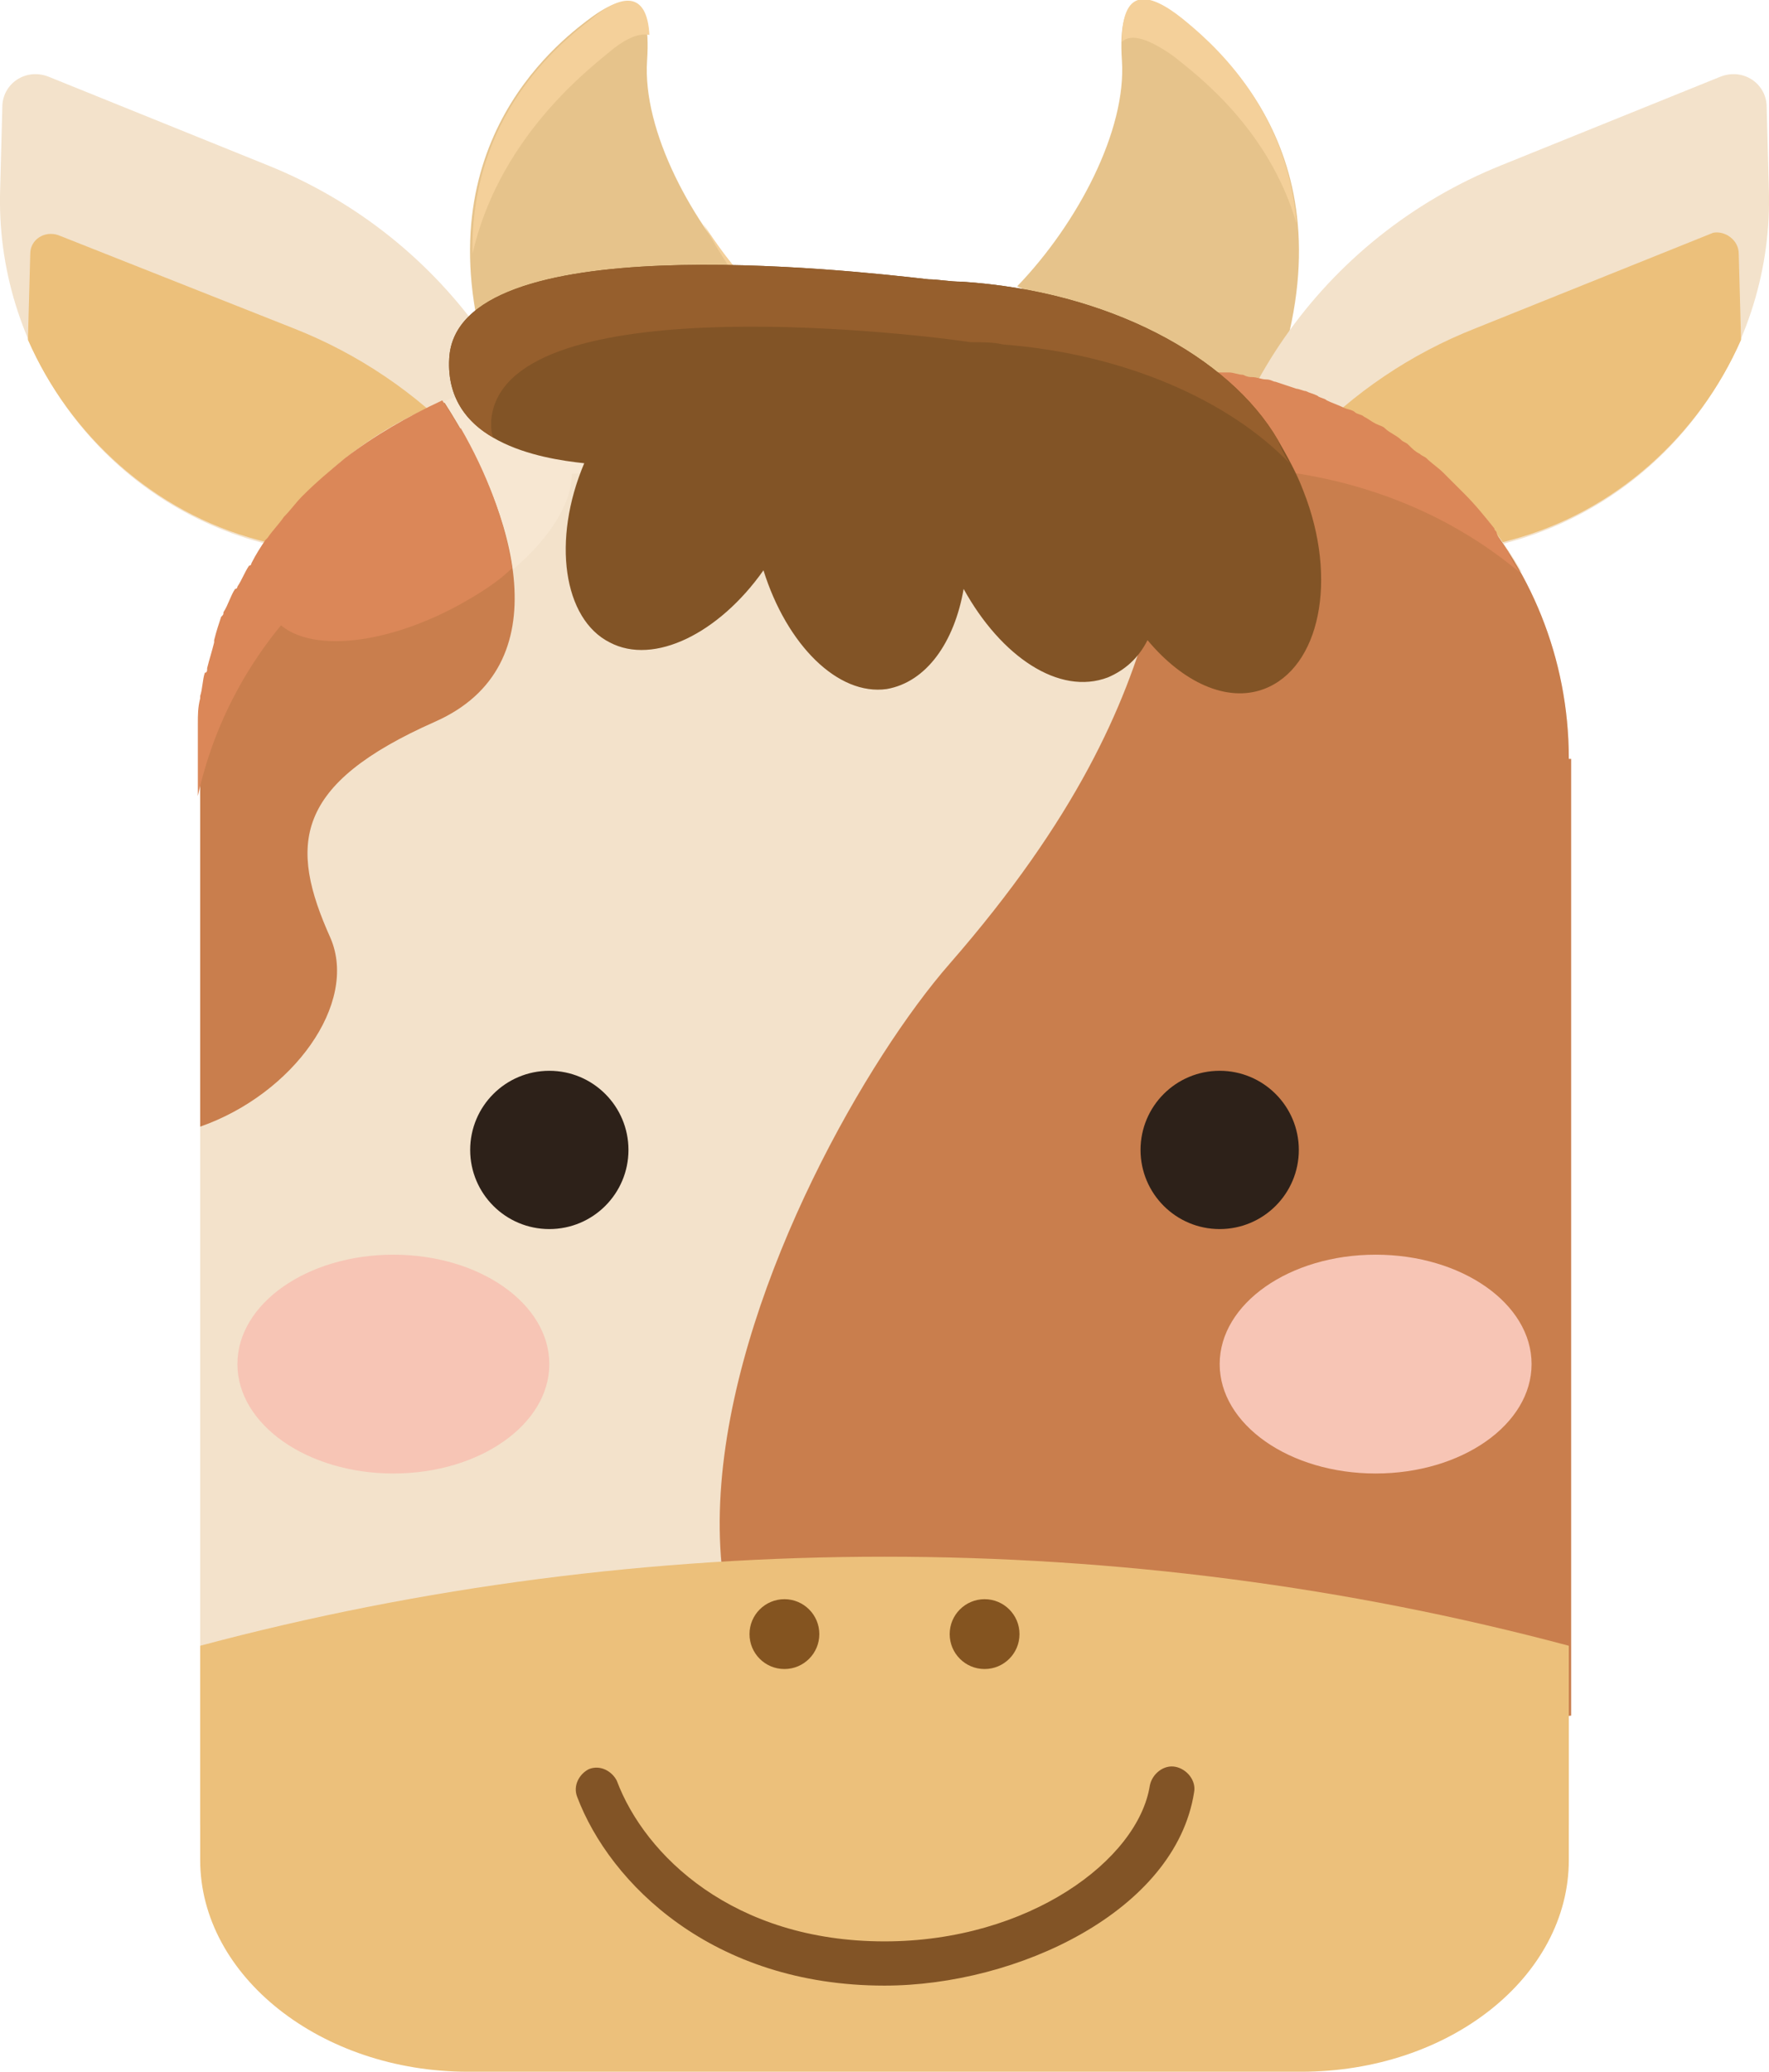 <?xml version="1.0" encoding="utf-8"?>
<!-- Generator: Adobe Illustrator 25.4.1, SVG Export Plug-In . SVG Version: 6.00 Build 0)  -->
<svg version="1.0" id="레이어_1" xmlns="http://www.w3.org/2000/svg" xmlns:xlink="http://www.w3.org/1999/xlink" x="0px"
	 y="0px" width="76px" height="89px" viewBox="0 0 76 89" style="enable-background:new 0 0 76 89;" xml:space="preserve">
<style type="text/css">
	.st0{fill:#E6C38B;}
	.st1{fill:#F4D09A;}
	.st2{fill:#F3E2CB;}
	.st3{fill:#ECC07B;}
	.st4{fill:#F7E7D2;}
	.st5{fill:#C97E4D;}
	.st6{fill:#2D2119;}
	.st7{fill:#DB8758;}
	.st8{fill:#825426;}
	.st9{fill:#965F2D;}
	.st10{fill:#F7C5B5;}
	.st11{fill:#845420;}
</style>
<g>
	<g>
		<path class="st0" d="M43.7,12.3c2.6-2.7,4.7-6.7,4.5-9.7c-0.2-3,0.9-3,2.6-1.7s7.7,6.3,3.6,16.5L43.7,12.3z"/>
		<g>
			<path class="st1" d="M50.4,2.4c1,0.8,4.1,3.1,5.3,7.2c-0.4-5.1-3.8-7.9-4.9-8.8c-1.5-1.2-2.6-1.3-2.6,1
				C48.6,1.4,49.4,1.7,50.4,2.4z"/>
		</g>
		<path class="st0" d="M32.3,12.3c-2.6-2.7-4.7-6.7-4.5-9.7c0.2-3-0.9-3-2.6-1.7c-1.7,1.3-7.7,6.3-3.6,16.5L32.3,12.3z"/>
		<g>
			<path class="st1" d="M32,12.4l0.3-0.1c-0.8-0.8-1.5-1.8-2.1-2.7C30.7,10.5,31.3,11.5,32,12.4z"/>
			<path class="st1" d="M26.1,2.3c0.7-0.6,1.3-0.9,1.8-0.8c-0.1-1.9-1.2-1.8-2.6-0.6c-1.3,1-5.1,4.1-5,10C21.4,6.1,25,3.2,26.1,2.3z
				"/>
		</g>
	</g>
	<g>
		<path class="st2" d="M24.5,26.9l-13.3-3.6C4.5,21.5-0.1,15.3,0,8.4l0.1-3.8c0-1,1-1.7,2-1.3l9.4,3.8c7.7,3.1,12.8,10.4,13,18.7
			L24.5,26.9z"/>
		<path class="st3" d="M1.3,10.9l-0.1,3.7c1.8,4.1,5.4,7.4,9.9,8.6l13.3,3.6l0-0.5c-2-5.5-6.2-10-11.8-12.2L2.5,10.1
			C1.9,9.9,1.3,10.3,1.3,10.9z"/>
		<path class="st2" d="M51.5,26.9l13.3-3.6c6.7-1.8,11.3-8,11.2-14.9l-0.1-3.8c0-1-1-1.7-2-1.3l-9.4,3.8c-7.7,3.1-12.8,10.4-13,18.7
			L51.5,26.9z"/>
		<path class="st3" d="M74.7,10.9l0.1,3.7c-1.8,4.1-5.4,7.4-9.9,8.6l-13.3,3.6l0-0.5c2-5.5,6.2-10,11.8-12.2l10.2-4.1
			C74.1,9.9,74.7,10.3,74.7,10.9z"/>
	</g>
	<path class="st2" d="M67.4,78.4H8.6V32.6c0-9.1,7.4-16.5,16.5-16.5h25.8c9.1,0,16.5,7.4,16.5,16.5V78.4z"/>
	<ellipse transform="matrix(0.879 -0.477 0.477 0.879 -8.741 11.332)" class="st4" cx="18" cy="22.9" rx="7.2" ry="3.6"/>
	<path class="st4" d="M50.9,16.1H25.1c-9.1,0-16.5,7.4-16.5,16.5v1.6c1.8-7.9,8.9-13.9,17.4-13.9h27.8c4.4,0,8.4,1.6,11.6,4.3
		C62.5,19.6,57.1,16.1,50.9,16.1z"/>
	<path class="st5" d="M67.4,32.6c0-8.7-6.7-15.8-15.2-16.4c-3.1,6-0.5,12.7-11.4,25.2c-7,8-21.8,37.7,8.2,38.4
		c6.9,0.1,13.9-5.6,18.5-6.1V32.6z"/>
	<g>
		<circle class="st6" cx="23.6" cy="49.4" r="3.4"/>
		<circle class="st6" cx="52.4" cy="49.4" r="3.4"/>
	</g>
	<path class="st5" d="M8.6,32.6v15.8c4-1.4,6.8-5.3,5.6-8.1c-1.8-4-1.6-6.6,4.5-9.3c5.4-2.4,3.5-8.9,0.4-13.7
		C12.9,19.7,8.6,25.6,8.6,32.6z"/>
	<g>
		<path class="st7" d="M65.3,24.6C65.3,24.6,65.3,24.6,65.3,24.6c-0.2-0.3-0.4-0.6-0.5-0.9c0,0,0,0,0,0c-0.2-0.3-0.4-0.5-0.5-0.8
			c0-0.1-0.1-0.1-0.1-0.2c-0.4-0.5-0.8-1-1.3-1.5c-0.1-0.1-0.1-0.1-0.2-0.2c-0.2-0.2-0.4-0.4-0.5-0.5c-0.1-0.1-0.1-0.1-0.2-0.2
			c-0.2-0.2-0.5-0.4-0.7-0.6c-0.1-0.1-0.2-0.1-0.3-0.2c-0.2-0.1-0.3-0.2-0.5-0.4c-0.1-0.1-0.2-0.1-0.3-0.2c-0.2-0.2-0.5-0.3-0.7-0.5
			c-0.1-0.1-0.2-0.1-0.4-0.2c-0.2-0.1-0.3-0.2-0.5-0.3c-0.1-0.1-0.3-0.1-0.4-0.2c-0.1-0.1-0.3-0.1-0.5-0.2c-0.2-0.1-0.5-0.2-0.7-0.3
			c-0.1-0.1-0.3-0.1-0.4-0.2c-0.2-0.1-0.3-0.1-0.5-0.2c-0.1,0-0.3-0.1-0.4-0.1c-0.3-0.1-0.6-0.2-0.9-0.3c-0.1,0-0.2-0.1-0.4-0.1
			c-0.2,0-0.4-0.1-0.6-0.1c-0.1,0-0.2,0-0.4-0.1c-0.2,0-0.4-0.1-0.6-0.1c-0.1,0-0.2,0-0.3,0c-0.2,0-0.4,0-0.5-0.1
			c-0.7,1.3-1.1,2.7-1.4,4.2h3C58.2,20.4,62.2,22,65.3,24.6z"/>
		<path class="st7" d="M14.8,19.7C14.8,19.7,14.8,19.7,14.8,19.7c-0.6,0.5-1.2,1-1.8,1.6c0,0,0,0,0,0c-0.3,0.3-0.5,0.6-0.8,0.9
			c0,0,0,0,0,0c-0.2,0.3-0.5,0.6-0.7,0.9c0,0,0,0-0.1,0.1c-0.2,0.3-0.4,0.6-0.6,1c0,0,0,0.1-0.1,0.1c-0.2,0.3-0.3,0.6-0.5,0.9
			c0,0,0,0.1-0.1,0.1c-0.2,0.3-0.3,0.7-0.5,1c0,0.1,0,0.1-0.1,0.2c-0.1,0.3-0.2,0.6-0.3,1c0,0,0,0.1,0,0.1c-0.1,0.4-0.2,0.7-0.3,1.1
			c0,0.1,0,0.2-0.1,0.2c-0.1,0.3-0.1,0.7-0.2,1c0,0,0,0.1,0,0.1c-0.1,0.4-0.1,0.7-0.1,1.1c0,0.1,0,0.2,0,0.3c0,0.4,0,0.8,0,1.2v1.6
			c1.4-6.4,6.3-11.4,12.5-13.2c-0.5-1.3-1.2-2.6-2-3.8C17.5,17.9,16.1,18.7,14.8,19.7z"/>
	</g>
	<path class="st8" d="M56,21.1c-0.3-0.8-0.7-1.5-1.1-2.2c-2.1-3.6-7.3-6.4-13.6-6.8c-0.5,0-1-0.1-1.4-0.1
		c-3.5-0.4-20.3-2.3-20.6,3.4c-0.2,3.6,3.9,4.3,5.8,4.5c-1.4,3.3-0.9,6.7,1.1,7.7c1.9,1,4.7-0.4,6.6-3.1c1,3.2,3.2,5.4,5.3,5.1
		c1.7-0.3,2.9-2,3.3-4.3c1.6,2.9,4.1,4.6,6.2,3.8c0.7-0.3,1.3-0.8,1.7-1.6c1.5,1.8,3.4,2.7,5,2.1C56.7,28.7,57.5,24.9,56,21.1z"/>
	<g>
		<path class="st9" d="M21.1,18.1c0.4-5.7,17.2-3.9,20.6-3.4c0.5,0,1,0,1.4,0.1c5.2,0.4,9.7,2.4,12.3,5.1c-0.2-0.3-0.4-0.7-0.5-1
			c-2.1-3.6-7.3-6.4-13.6-6.8c-0.5,0-1-0.1-1.4-0.1c-3.5-0.4-20.3-2.3-20.6,3.4c-0.1,1.7,0.8,2.8,1.9,3.4
			C21.1,18.6,21.1,18.4,21.1,18.1z"/>
	</g>
	<g>
		<ellipse class="st10" cx="16.9" cy="58.6" rx="6.7" ry="4.7"/>
		<ellipse class="st10" cx="59.1" cy="58.6" rx="6.7" ry="4.7"/>
	</g>
	<path class="st3" d="M55.9,89H20.1c-6.3,0-11.5-4.1-11.5-9.1v-9.2l0,0c19.1-5.1,39.7-5.1,58.8,0l0,0v9.2C67.4,84.9,62.3,89,55.9,89
		z"/>
	<g>
		<circle class="st11" cx="33.7" cy="70.2" r="1.5"/>
		<circle class="st11" cx="42.3" cy="70.2" r="1.5"/>
	</g>
	<path class="st8" d="M38,85.3c-7.4,0-11.8-4.4-13.2-8.1c-0.2-0.5,0.1-1,0.5-1.2c0.5-0.2,1,0.1,1.2,0.5c1.2,3.2,5,6.9,11.5,6.9
		c6.2,0,10.9-3.5,11.4-6.7c0.1-0.5,0.6-0.9,1.1-0.8c0.5,0.1,0.9,0.6,0.8,1.1C50.5,82.1,43.7,85.3,38,85.3z"/>
	<path class="st7" d="M19.7,26c0.9-0.5,1.7-1,2.3-1.6c-0.3-2-1.1-4.1-2.2-6c-1.1,0.2-2.3,0.7-3.5,1.3c-3.5,1.9-5.6,4.9-4.7,6.6
		C12.6,28.1,16.2,27.9,19.7,26z"/>
</g>
</svg>
